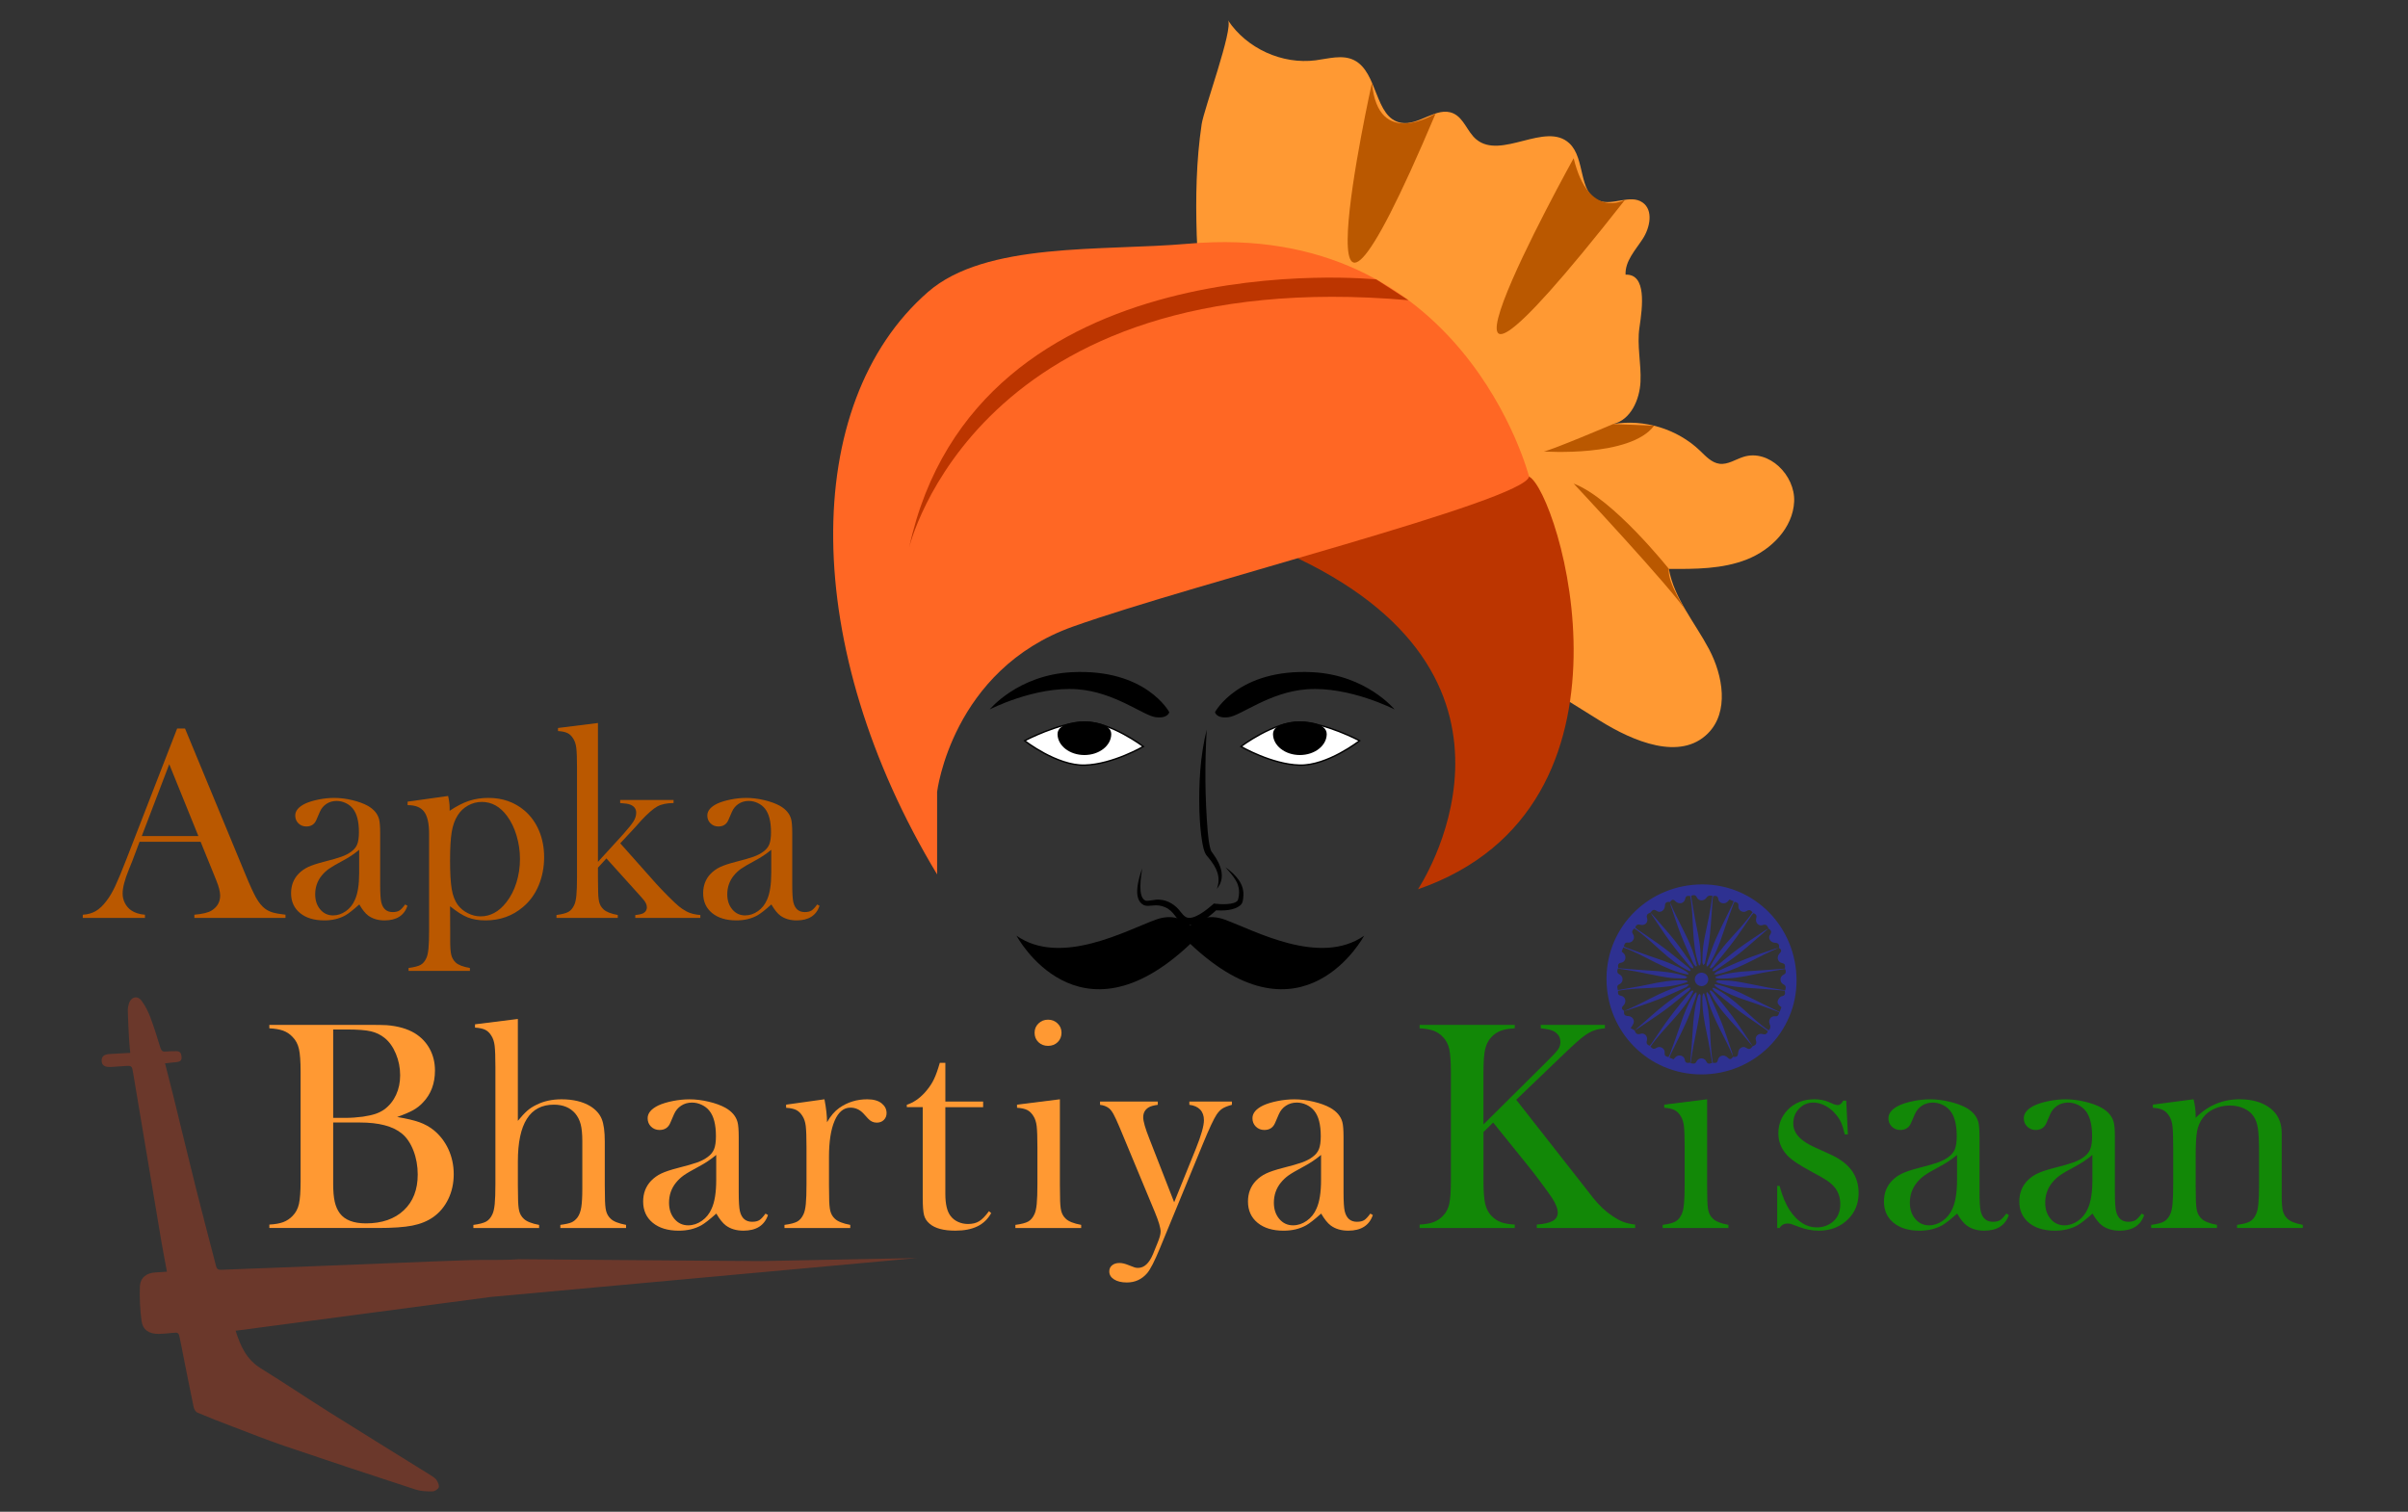 <?xml version="1.0" encoding="UTF-8"?><svg id="Layer_1" xmlns="http://www.w3.org/2000/svg" viewBox="0 0 1720 1080"><rect x="0" y="0" width="1720" height="1080" fill="#333333" stroke="none"/><defs><style>.cls-1{fill:#128807;}.cls-2{fill:#f93;}.cls-3{fill:#2e3191;}.cls-4{fill:#6b382b;}.cls-5{fill:#bc3500;}.cls-6{fill:#ff6724;}.cls-7{fill:#ba5800;}.cls-8{fill:#fff;stroke:#000;stroke-miterlimit:10;}</style></defs><g><path class="cls-2" d="M192.39,877.27v-2.45c4.11-.21,7.42-.8,9.94-1.75,2.51-.96,4.73-2.43,6.64-4.41,2.27-2.27,3.79-5.14,4.57-8.61,.78-3.47,1.17-8.86,1.17-16.16v-78.34c0-7.3-.39-12.69-1.17-16.16s-2.3-6.34-4.57-8.61c-1.91-2.06-4.15-3.54-6.7-4.47-2.55-.92-5.85-1.49-9.89-1.7v-2.45h69.84c7.09,0,11.73,.07,13.93,.21,8.08,.64,14.78,2.55,20.09,5.74,4.61,2.84,8.17,6.56,10.68,11.16,2.51,4.61,3.77,9.78,3.77,15.52,0,9.29-2.87,16.9-8.61,22.86-2.06,2.2-4.39,4.02-7.02,5.48-2.62,1.45-6.42,3.07-11.37,4.84,6.8,1.13,12.08,2.37,15.84,3.72s7.16,3.22,10.21,5.63c4.53,3.69,8.06,8.28,10.58,13.77,2.51,5.49,3.77,11.43,3.77,17.8s-1.29,12.35-3.88,17.7c-2.59,5.35-6.18,9.66-10.79,12.92-4.18,2.91-9.16,4.92-14.94,6.06-5.78,1.13-13.91,1.7-24.4,1.7h-77.69Zm45.6-141.81v63.14h8.61c4.04,0,8.22-.28,12.54-.85,3.76-.57,6.78-1.24,9.09-2.02,2.3-.78,4.41-1.84,6.33-3.19,3.61-2.69,6.39-6.15,8.34-10.36,1.95-4.22,2.92-8.88,2.92-13.98,0-5.38-1.01-10.5-3.03-15.36-2.02-4.85-4.7-8.63-8.03-11.32-2.91-2.34-6.22-3.93-9.94-4.78-3.72-.85-9.37-1.28-16.96-1.28h-9.87Zm0,66.44v43.8c0,5.32,.37,9.6,1.12,12.86,.74,3.26,1.97,6.03,3.67,8.29,3.61,4.75,9.81,7.12,18.6,7.12,11.41,0,20.43-3.12,27.05-9.35,6.63-6.23,9.94-14.74,9.94-25.51,0-6.17-1.03-11.89-3.08-17.17-2.06-5.28-4.82-9.34-8.29-12.17-6.38-5.24-16.37-7.87-29.98-7.87h-19.03Z"/><path class="cls-2" d="M369.9,727.92v72.8c2.48-3.04,4.68-5.41,6.59-7.11s4.21-3.19,6.91-4.46c5.17-2.55,11.06-3.82,17.65-3.82,8.36,0,15.27,1.66,20.73,4.99,3.9,2.48,6.57,5.5,8.03,9.08,1.45,3.58,2.18,8.94,2.18,16.09v31l.11,8.07c0,4.81,.28,8.34,.85,10.56,.57,2.23,1.66,4.09,3.3,5.57,1.98,1.91,5.63,3.36,10.95,4.35v2.23h-46.95v-2.23c3.75-.5,6.41-1.1,8.01-1.8,1.59-.71,3.02-1.91,4.3-3.61,1.27-1.77,2.16-4.18,2.65-7.22s.74-7.54,.74-13.48v-33.66c0-5.09-.39-9.13-1.17-12.1s-2.09-5.56-3.92-7.75c-3.61-4.18-8.7-6.26-15.27-6.26-17.11,0-25.67,13.52-25.67,40.56v16.99l.11,7.86c0,4.81,.28,8.34,.85,10.57s1.66,4.09,3.29,5.57c1.98,1.91,5.62,3.36,10.92,4.35v2.23h-46.95v-2.23c4.25-.56,7.3-1.36,9.14-2.39,1.84-1.03,3.33-2.78,4.46-5.25,.78-1.63,1.33-4.09,1.65-7.38s.48-8.05,.48-14.28v-83.32c0-7.22-.18-12.31-.53-15.29-.36-2.97-1.14-5.38-2.34-7.22-1.21-1.98-2.66-3.4-4.36-4.24s-4.15-1.38-7.34-1.59v-2.34l30.62-3.83h-.02Z"/><path class="cls-2" d="M546.76,866.96l1.81,1.06c-2.55,7.44-8.4,11.16-17.54,11.16-5.04,0-9.23-1.24-12.56-3.72-2.2-1.63-4.47-4.47-6.81-8.5-4.76,4.25-8.34,7.05-10.75,8.4-4.61,2.55-9.97,3.83-16.07,3.83-7.81,0-14-1.88-18.58-5.63-4.58-3.76-6.87-8.82-6.87-15.2,0-5.88,1.88-10.81,5.63-14.77,2.13-2.2,4.57-3.95,7.34-5.26,2.76-1.31,6.77-2.64,12.01-3.99,6.17-1.56,10.72-2.87,13.66-3.93s5.4-2.34,7.39-3.83c2.27-1.63,3.83-3.54,4.68-5.74s1.28-5.24,1.28-9.14c0-8.29-1.56-14.35-4.68-18.18-1.42-1.77-3.24-3.19-5.47-4.25s-4.55-1.6-6.96-1.6c-2.91,0-5.49,.74-7.76,2.23-2.27,1.49-3.97,3.54-5.1,6.17l-2.66,6.17c-1.42,3.33-3.97,5-7.65,5-2.41,0-4.43-.8-6.06-2.39s-2.44-3.6-2.44-6.01c0-3.61,2.56-6.66,7.67-9.14,2.77-1.28,6.19-2.32,10.27-3.14,4.08-.81,8.07-1.22,11.98-1.22,4.4,0,8.98,.57,13.74,1.7,4.76,1.13,8.73,2.59,11.93,4.36,4.61,2.62,7.49,6.02,8.62,10.2,.57,2.13,.85,5.7,.85,10.74v39.33c0,6.66,.28,11.2,.85,13.61,1.2,5.03,4.11,7.55,8.72,7.55,2.2,0,3.92-.39,5.16-1.17,1.24-.78,2.71-2.34,4.41-4.68l-.04-.02Zm-35.19-41.88c-3.82,3.19-8.02,5.99-12.61,8.4-5.16,2.76-8.73,4.85-10.7,6.27-1.98,1.42-3.78,3.12-5.4,5.1-3.32,4.11-4.98,8.89-4.98,14.35,0,4.68,1.29,8.54,3.87,11.59,2.58,3.05,5.85,4.57,9.8,4.57,3.46,0,6.73-1.08,9.8-3.24s5.39-5.05,6.94-8.66c2.19-4.75,3.29-11.62,3.29-20.62v-17.75h0Z"/><path class="cls-2" d="M590.75,801.68c2.55-4.46,5.42-7.82,8.61-10.09,5.88-4.18,12.58-6.27,20.09-6.27,4.61,0,8.11,1.03,10.52,3.08,2.2,1.84,3.3,4.1,3.3,6.8,0,1.98-.66,3.61-1.97,4.89s-2.99,1.91-5.05,1.91c-2.41,0-4.5-.99-6.27-2.97l-3.29-3.61c-2.62-2.76-5.71-4.14-9.25-4.14-4.82,0-8.58,3.11-11.27,9.34-2.69,6.23-4.04,14.9-4.04,26.01v19.86l.11,8.07c0,4.81,.28,8.33,.85,10.56,.57,2.23,1.66,4.09,3.29,5.57,1.98,1.91,5.63,3.36,10.95,4.35v2.23h-46.99v-2.23c4.25-.56,7.3-1.35,9.14-2.38,1.84-1.02,3.33-2.77,4.46-5.24,.78-1.62,1.33-4.07,1.65-7.35,.32-3.28,.48-8.02,.48-14.23v-26.12c0-7.26-.18-12.36-.53-15.28-.36-2.93-1.14-5.31-2.34-7.14-1.21-1.97-2.66-3.4-4.36-4.28s-4.15-1.43-7.34-1.64v-2.23l27.4-3.83c1.22,6.36,1.83,11.82,1.83,16.36h.02Z"/><path class="cls-2" d="M675.24,786.92h27v4.04h-27v61.87c0,7.44,1.27,12.76,3.82,15.94,1.34,1.77,3.11,3.15,5.3,4.15,2.19,.99,4.56,1.49,7.1,1.49,3.18,0,5.83-.65,7.95-1.97,2.12-1.31,4.45-3.7,6.99-7.18l1.59,1.38c-2.34,4.25-5.62,7.41-9.83,9.46-4.22,2.06-9.48,3.08-15.79,3.08-8.36,0-14.46-1.63-18.28-4.89-2.06-1.7-3.4-3.74-4.04-6.11-.64-2.37-.96-6.64-.96-12.81v-64.42h-11.37v-1.7c4.61-1.49,8.86-4.36,12.77-8.61,2.35-2.62,4.24-5.22,5.67-7.81s2.78-5.93,4.07-10.05l1.07-3.51h3.96v27.64h-.02Z"/><path class="cls-2" d="M726.45,789.15l30.62-3.83v61.23l.11,8.05c0,4.8,.28,8.32,.85,10.54,.57,2.22,1.66,4.08,3.29,5.56,1.98,1.91,5.63,3.35,10.95,4.34v2.23h-46.99v-2.23c4.25-.56,7.3-1.35,9.14-2.38,1.84-1.02,3.33-2.77,4.46-5.24,.78-1.62,1.33-4.07,1.65-7.35,.32-3.28,.48-8.02,.48-14.23v-26.12c0-7.26-.18-12.36-.53-15.28-.36-2.93-1.14-5.31-2.34-7.14-1.21-1.97-2.66-3.4-4.36-4.28s-4.15-1.43-7.34-1.64v-2.23h.01Zm22.16-41.99c-2.78,0-5.08-.89-6.89-2.66-1.82-1.77-2.73-4-2.73-6.7s.93-4.84,2.78-6.64c1.85-1.81,4.13-2.71,6.84-2.71s4.99,.9,6.84,2.71c1.85,1.81,2.78,4.02,2.78,6.64s-.91,4.92-2.73,6.7c-1.82,1.77-4.12,2.66-6.89,2.66h0Z"/><path class="cls-2" d="M785.76,786.92h41.24v2.34c-2.91,.42-5,.99-6.27,1.7-2.76,1.56-4.15,3.96-4.15,7.22,0,2.83,1.44,7.89,4.34,15.18l17.77,45.53,15.52-38.32c3.83-9.55,5.74-16.31,5.74-20.27,0-3.18-.89-5.71-2.66-7.59-1.77-1.88-4.36-3.03-7.76-3.45v-2.34h30.4v2.34c-3.05,.85-5.3,1.74-6.75,2.66s-2.85,2.37-4.2,4.36c-2.06,3.12-5.32,10.1-9.78,20.94l-30.83,74.84c-3.69,8.93-6.66,14.74-8.93,17.43-3.83,4.46-8.68,6.7-14.56,6.7-3.76,0-6.79-.73-9.09-2.18-2.3-1.45-3.45-3.35-3.45-5.69,0-1.84,.67-3.31,2.01-4.41s3.11-1.65,5.3-1.65c1.84,0,3.96,.5,6.36,1.49,2.33,.92,3.83,1.49,4.5,1.7s1.47,.32,2.39,.32c4.38,0,7.95-3.31,10.7-9.92l3.29-8.11c1.41-3.42,2.12-6.05,2.12-7.9,0-2.62-1.34-7.19-4.02-13.7l-22.03-52.98-3.18-7.64c-1.91-4.53-3.4-7.75-4.46-9.66s-2.13-3.29-3.19-4.14c-1.77-1.35-3.9-2.16-6.38-2.44v-2.36Z"/><path class="cls-2" d="M978.79,866.96l1.81,1.06c-2.55,7.44-8.4,11.16-17.54,11.16-5.04,0-9.23-1.24-12.56-3.72-2.2-1.63-4.47-4.47-6.81-8.5-4.76,4.25-8.34,7.05-10.75,8.4-4.62,2.55-9.97,3.83-16.08,3.83-7.81,0-14-1.88-18.58-5.63-4.58-3.76-6.87-8.82-6.87-15.2,0-5.88,1.88-10.81,5.63-14.77,2.13-2.2,4.57-3.95,7.34-5.26,2.76-1.31,6.77-2.64,12.01-3.99,6.17-1.56,10.72-2.87,13.66-3.93s5.4-2.34,7.39-3.83c2.27-1.63,3.83-3.54,4.68-5.74s1.28-5.24,1.28-9.14c0-8.29-1.56-14.35-4.68-18.18-1.42-1.77-3.24-3.19-5.48-4.25s-4.55-1.6-6.96-1.6c-2.91,0-5.49,.74-7.76,2.23s-3.97,3.54-5.1,6.17l-2.66,6.17c-1.42,3.33-3.97,5-7.65,5-2.41,0-4.43-.8-6.06-2.39s-2.44-3.6-2.44-6.01c0-3.61,2.55-6.66,7.67-9.14,2.77-1.28,6.19-2.32,10.27-3.14,4.08-.81,8.07-1.22,11.98-1.22,4.4,0,8.98,.57,13.74,1.7s8.73,2.59,11.93,4.36c4.61,2.62,7.49,6.02,8.62,10.2,.57,2.13,.85,5.7,.85,10.74v39.33c0,6.66,.28,11.2,.85,13.61,1.21,5.03,4.11,7.55,8.72,7.55,2.2,0,3.92-.39,5.16-1.17,1.24-.78,2.71-2.34,4.41-4.68l-.02-.02Zm-35.19-41.88c-3.81,3.19-8.02,5.99-12.61,8.4-5.16,2.76-8.72,4.85-10.7,6.27-1.98,1.42-3.78,3.12-5.4,5.1-3.32,4.11-4.98,8.89-4.98,14.35,0,4.68,1.29,8.54,3.87,11.59,2.58,3.05,5.85,4.57,9.8,4.57,3.46,0,6.73-1.08,9.8-3.24s5.39-5.05,6.94-8.66c2.19-4.75,3.29-11.62,3.29-20.62v-17.75h0Z"/></g><path class="cls-1" d="M1059.62,803.29l44.97-44.65c4.46-4.39,7.24-7.39,8.34-8.98,1.1-1.59,1.65-3.35,1.65-5.26,0-3.47-1.7-6.09-5.1-7.87-1.77-.85-4.75-1.49-8.93-1.91v-2.45h45.82v2.45c-3.12,.28-5.72,.8-7.81,1.54-2.09,.75-4.38,2-6.86,3.78-2.76,1.98-7.51,6.2-14.24,12.65l-34.44,33.06,49,62.51,6.06,7.76c4.47,5.53,9.11,9.85,13.93,12.97,2.91,1.91,5.46,3.28,7.65,4.09,2.2,.82,4.96,1.44,8.29,1.86v2.45h-70.26v-2.45c5.31-.42,9.14-1.31,11.48-2.66s3.51-3.33,3.51-5.95c0-2.83-1.45-6.45-4.36-10.84-1.42-2.13-4.07-5.81-7.97-11.05s-7.19-9.49-9.89-12.76l-23.92-29.66-6.91,6.8v35.18c0,7.23,.41,12.6,1.22,16.11,.81,3.51,2.32,6.4,4.52,8.66,1.91,1.99,4.13,3.46,6.64,4.41,2.51,.96,5.83,1.54,9.94,1.75v2.45h-67.93v-2.45c4.11-.21,7.42-.8,9.94-1.75,2.51-.96,4.73-2.43,6.64-4.41,2.27-2.27,3.79-5.14,4.57-8.61,.78-3.47,1.17-8.86,1.17-16.16v-78.34c0-7.3-.39-12.69-1.17-16.16s-2.3-6.34-4.57-8.61c-1.91-2.06-4.15-3.54-6.7-4.47-2.55-.92-5.85-1.49-9.89-1.7v-2.45h67.93v2.45c-4.04,.21-7.32,.78-9.83,1.7s-4.77,2.41-6.75,4.47c-2.2,2.27-3.7,5.16-4.52,8.66-.81,3.51-1.22,8.88-1.22,16.11v37.74h0Z"/><path class="cls-1" d="M1188.76,789.15l30.61-3.83v61.23l.11,8.05c0,4.8,.28,8.32,.85,10.54s1.66,4.08,3.3,5.56c1.98,1.91,5.63,3.35,10.95,4.34v2.23h-46.99v-2.23c4.25-.56,7.3-1.35,9.14-2.38s3.33-2.77,4.47-5.24c.78-1.62,1.33-4.07,1.65-7.35,.32-3.28,.48-8.02,.48-14.23v-26.12c0-7.26-.18-12.36-.53-15.28s-1.13-5.31-2.34-7.14c-1.21-1.97-2.66-3.4-4.36-4.28s-4.15-1.43-7.34-1.64v-2.23h0Z"/><path class="cls-1" d="M1269.42,877.27v-30.08h1.7c1.98,7.37,4.45,13.25,7.42,17.65,5.44,8.01,11.81,12.01,19.09,12.01,4.45,0,8.31-1.35,11.56-4.04,3.53-2.98,5.3-7.19,5.3-12.65,0-4.47-1.27-8.36-3.82-11.69-1.41-1.77-3.2-3.4-5.36-4.89s-5.78-3.58-10.87-6.27c-8.91-4.75-14.85-8.72-17.82-11.91-4.24-4.53-6.36-9.78-6.36-15.73,0-6.38,2.13-11.87,6.38-16.48,4.89-5.24,11.37-7.87,19.45-7.87,3.62,0,6.98,.64,10.1,1.92l3.62,1.59c1.13,.43,2.13,.64,2.98,.64,1.35,0,2.62-1.06,3.83-3.19h2.13l1.17,24.13h-2.23c-.78-3.4-1.61-6.13-2.49-8.19s-2.14-4.04-3.76-5.95c-2.19-2.69-4.73-4.8-7.63-6.33-2.9-1.52-5.76-2.29-8.59-2.29-3.96,0-7.33,1.44-10.12,4.31s-4.19,6.4-4.19,10.58c0,3.47,1.25,6.61,3.77,9.41,2.51,2.8,6.38,5.37,11.61,7.71l11.24,5.1c6.72,3.05,11.74,6.84,15.06,11.37,3.32,4.54,4.99,9.89,4.99,16.05,0,7.44-2.41,13.61-7.23,18.5-5.53,5.67-12.62,8.5-21.26,8.5-4.68,0-9.43-.92-14.24-2.76-3.12-1.21-5-1.9-5.63-2.07-.64-.18-1.45-.27-2.45-.27-2.48,0-4.36,1.06-5.63,3.19h-1.72Z"/><path class="cls-1" d="M1529.75,866.96l1.81,1.06c-2.55,7.44-8.4,11.16-17.54,11.16-5.04,0-9.23-1.24-12.56-3.72-2.2-1.63-4.47-4.47-6.81-8.5-4.76,4.25-8.34,7.05-10.75,8.4-4.62,2.55-9.97,3.83-16.08,3.83-7.81,0-14-1.88-18.58-5.63-4.58-3.76-6.87-8.82-6.87-15.2,0-5.88,1.88-10.81,5.63-14.77,2.13-2.2,4.57-3.95,7.34-5.26,2.76-1.31,6.77-2.64,12.01-3.99,6.17-1.56,10.72-2.87,13.66-3.93,2.94-1.06,5.4-2.34,7.39-3.83,2.27-1.63,3.83-3.54,4.68-5.74,.85-2.2,1.28-5.24,1.28-9.14,0-8.29-1.56-14.35-4.68-18.18-1.42-1.77-3.24-3.19-5.48-4.25s-4.55-1.6-6.96-1.6c-2.91,0-5.49,.74-7.76,2.23s-3.97,3.54-5.1,6.17l-2.66,6.17c-1.42,3.33-3.97,5-7.65,5-2.41,0-4.43-.8-6.06-2.39s-2.44-3.6-2.44-6.01c0-3.61,2.55-6.66,7.67-9.14,2.77-1.28,6.19-2.32,10.27-3.14,4.08-.81,8.07-1.22,11.98-1.22,4.4,0,8.98,.57,13.74,1.7s8.73,2.59,11.93,4.36c4.61,2.62,7.49,6.02,8.62,10.2,.57,2.13,.85,5.7,.85,10.74v39.33c0,6.66,.28,11.2,.85,13.61,1.21,5.03,4.11,7.55,8.72,7.55,2.2,0,3.92-.39,5.16-1.17,1.24-.78,2.71-2.34,4.41-4.68l-.02-.02Zm-35.19-41.88c-3.81,3.19-8.02,5.99-12.61,8.4-5.16,2.76-8.72,4.85-10.7,6.27-1.98,1.42-3.78,3.12-5.4,5.1-3.32,4.11-4.98,8.89-4.98,14.35,0,4.68,1.29,8.54,3.87,11.59,2.58,3.05,5.85,4.57,9.8,4.57,3.46,0,6.73-1.08,9.8-3.24s5.39-5.05,6.94-8.66c2.19-4.75,3.29-11.62,3.29-20.62v-17.75h-.01Z"/><path class="cls-1" d="M1433.06,866.96l1.81,1.06c-2.55,7.44-8.4,11.16-17.54,11.16-5.04,0-9.23-1.24-12.56-3.72-2.2-1.63-4.47-4.47-6.81-8.5-4.76,4.25-8.34,7.05-10.75,8.4-4.62,2.55-9.97,3.83-16.08,3.83-7.81,0-14-1.88-18.58-5.63-4.58-3.76-6.87-8.82-6.87-15.2,0-5.88,1.88-10.81,5.63-14.77,2.13-2.2,4.57-3.95,7.34-5.26,2.76-1.31,6.77-2.64,12.01-3.99,6.17-1.56,10.72-2.87,13.66-3.93,2.94-1.06,5.4-2.34,7.39-3.83,2.27-1.63,3.83-3.54,4.68-5.74,.85-2.2,1.28-5.24,1.28-9.14,0-8.29-1.56-14.35-4.68-18.18-1.42-1.77-3.24-3.19-5.48-4.25s-4.55-1.6-6.96-1.6c-2.91,0-5.49,.74-7.76,2.23s-3.97,3.54-5.1,6.17l-2.66,6.17c-1.42,3.33-3.97,5-7.65,5-2.41,0-4.43-.8-6.06-2.39s-2.44-3.6-2.44-6.01c0-3.61,2.55-6.66,7.67-9.14,2.77-1.28,6.19-2.32,10.27-3.14,4.08-.81,8.07-1.22,11.98-1.22,4.4,0,8.98,.57,13.74,1.7s8.73,2.59,11.93,4.36c4.61,2.62,7.49,6.02,8.62,10.2,.57,2.13,.85,5.7,.85,10.74v39.33c0,6.66,.28,11.2,.85,13.61,1.21,5.03,4.11,7.55,8.72,7.55,2.2,0,3.92-.39,5.16-1.17,1.24-.78,2.71-2.34,4.41-4.68l-.02-.02Zm-35.19-41.88c-3.81,3.19-8.02,5.99-12.61,8.4-5.16,2.76-8.72,4.85-10.7,6.27-1.98,1.42-3.78,3.12-5.4,5.1-3.32,4.11-4.98,8.89-4.98,14.35,0,4.68,1.29,8.54,3.87,11.59,2.58,3.05,5.85,4.57,9.8,4.57,3.46,0,6.73-1.08,9.8-3.24s5.39-5.05,6.94-8.66c2.19-4.75,3.29-11.62,3.29-20.62v-17.75h-.01Z"/><path class="cls-1" d="M1566.83,785.32c1,4.13,1.5,7.98,1.5,11.54v1.71c8.79-8.83,19.24-13.25,31.36-13.25,9.07,0,16.37,2.13,21.9,6.37,5.46,4.18,8.19,10.12,8.19,17.84v45.02c0,4.81,.28,8.34,.85,10.56,.57,2.23,1.66,4.09,3.29,5.57,1.98,1.91,5.63,3.36,10.95,4.35v2.23h-46.99v-2.23c4.25-.56,7.3-1.36,9.14-2.39s3.33-2.78,4.46-5.25c.78-1.63,1.33-4.09,1.65-7.38,.32-3.29,.48-8.02,.48-14.18v-22.51c0-7.71-.27-13.38-.79-16.99-.53-3.61-1.54-6.51-3.02-8.71-1.63-2.48-3.96-4.4-7-5.78s-6.4-2.07-10.07-2.07c-3.96,0-7.66,.78-11.08,2.34-3.43,1.56-6.13,3.68-8.11,6.37-2.12,2.83-3.52,6.03-4.19,9.61-.67,3.58-1.01,9.5-1.01,17.78v20.81l.11,7.86c0,4.81,.28,8.34,.85,10.57s1.66,4.09,3.3,5.57c1.98,1.91,5.63,3.36,10.95,4.35v2.23h-46.99v-2.23c4.25-.56,7.3-1.35,9.14-2.38,1.84-1.02,3.33-2.77,4.47-5.24,.78-1.62,1.33-4.07,1.65-7.35,.32-3.28,.48-8.02,.48-14.23v-26.12c0-7.26-.18-12.36-.53-15.28-.36-2.93-1.13-5.31-2.34-7.14-1.21-1.97-2.66-3.4-4.36-4.28s-4.15-1.43-7.34-1.64v-2.23l29.12-3.83h-.02Z"/><path class="cls-2" d="M877.16,14.53c13.38,20.12,38.64,31.64,62.6,28.55,9.2-1.19,19.04-4.24,27.36-.14,17.43,8.6,14.53,41.37,33.67,44.77,12.74,2.26,25.43-12,37.24-6.73,7.63,3.41,10.03,13.19,16.43,18.56,17.83,14.93,49.55-13.04,66.53,2.85,11.62,10.87,6.2,35.34,21.08,40.97,9.94,3.76,22.41-4.79,31.15,1.26,7.92,5.48,5.41,17.97,.15,26.04-5.26,8.07-12.7,15.94-12.25,25.56,15.13-.63,12.15,22.81,9.92,37.79-1.9,12.77,1.35,25.76,.75,38.66s-6.99,27.32-19.56,30.26c22.08-3.75,45.75,3.48,61.95,18.94,4.16,3.97,8.36,8.72,14.07,9.44,6.01,.76,11.47-3.21,17.26-4.99,17.99-5.55,36.89,13.22,36.03,32.02s-16.29,34.42-33.8,41.33c-17.51,6.91-36.88,6.87-55.7,6.74,3.79,21.16,18.63,38.34,28.7,57.33,10.06,18.99,14.42,44.89-.74,60.13-19.8,19.91-53.3,5.88-77.14-8.97-34.24-21.32-68.47-42.64-102.71-63.96-32.88-20.48-66.68-41.81-88.84-73.58-21.1-30.26-30.07-67.9-52.51-97.18-30.69-40.04-42.46-61.37-44-112.48-.8-26.53-.37-52.66,3.53-78.98,1.55-10.48,22.78-68.25,18.82-74.21v.02Z"/><path class="cls-5" d="M1012.82,635.3s99.48-147.95-85.93-236.49c0,0,144.51-68.74,165.3-58.34,20.8,10.4,90.45,235.91-79.38,294.83h0Z"/><path class="cls-7" d="M979.99,59.06s-60.96,274.09,45.48,21.98c0,0-41.34,26.25-45.48-21.98Z"/><path class="cls-7" d="M1124.04,113.03s-145.4,261.73,36.69,29.71c0,0-25.95,14.77-36.69-29.71Z"/><path class="cls-7" d="M1152.23,302.94s-43.76,18.62-49.5,19.58c0,0,61.86,4.35,78.76-18.39l-29.26-1.19Z"/><path class="cls-7" d="M1192.05,406.42s-40.01-50.43-68.01-60.95c0,0,71.01,75.87,80.81,91.79,0,0-14.36-21.54-12.8-30.84Z"/><path class="cls-6" d="M669.36,565.76s10.4-87.23,97.04-118.13c86.65-30.9,322.32-89.82,325.79-107.15,0,0-46.99-183.69-243.58-166.36-61.35,5.41-144.46-1.63-185.89,34.57-91.32,79.79-91.11,253.87,6.64,415.99v-58.92h0Z"/><path d="M874.89,656.99c-11.61-4.22-19.71-.29-24.66,4.09-4.94-4.37-13.04-8.31-24.66-4.09-21.04,7.65-67.85,33.59-99.48,11.48,0,0,43.76,82,124.14,5.84,80.38,76.16,124.14-5.84,124.14-5.84-31.63,22.11-78.44-3.83-99.48-11.48h0Z"/><path class="cls-5" d="M983.01,199.61s-285.85-29.23-333.67,191.75c0,0,47.83-203.7,356.69-176.89l-23.02-14.86h0Z"/><g><g><path d="M835.2,508.76s-16.62-31.31-69.82-28.54c-38.33,2-58.46,26.6-58.46,26.6,0,0,32.14-16.62,62.61-14.41,26.7,1.94,47.1,18.84,55.96,19.95,8.87,1.11,9.7-3.6,9.7-3.6Z"/><g><path class="cls-8" d="M816.68,533.3s-23.55-17.73-41.83-17.45c-18.29,.28-42.94,13.3-42.94,13.3,0,0,23,18.01,42.94,17.45s41.83-13.3,41.83-13.3Z"/><path d="M755.38,524.35c0,8.31,8.59,15.04,19.19,15.04,10.6,0,19.19-6.73,19.19-15.04,0-8.31-16.72-8.99-19.19-9.03-3.08-.05-19.18,.72-19.18,9.03Z"/></g></g><g><path d="M867.85,508.76s16.62-31.31,69.82-28.54c38.33,2,58.46,26.6,58.46,26.6,0,0-32.14-16.62-62.61-14.41-26.7,1.94-47.1,18.84-55.96,19.95-8.87,1.11-9.7-3.6-9.7-3.6Z"/><g><path class="cls-8" d="M886.38,533.3s23.55-17.73,41.83-17.45,42.94,13.3,42.94,13.3c0,0-23,18.01-42.94,17.45-19.95-.55-41.83-13.3-41.83-13.3Z"/><path d="M947.67,524.35c0,8.31-8.59,15.04-19.19,15.04-10.6,0-19.19-6.73-19.19-15.04,0-8.31,16.72-8.99,19.19-9.03,3.08-.05,19.18,.72,19.18,9.03Z"/></g></g></g><g><path d="M869.17,635.04c3.25-8.78-.35-15.49-5.92-22.25l-1.14-1.36c-.23-.26-.52-.61-.72-.92-1.59-2.76-2.03-5.73-2.63-8.71-1.25-7.33-1.76-14.74-2.04-22.14-.53-19.59,.48-39.43,5.23-58.49-1.43,24.26-1.29,48.55,.7,72.74,.57,4.72,.78,9.83,2.55,14.21,.25,.39,1.21,1.66,1.49,2.06,5.31,7.53,9.17,16.84,2.48,24.86h0Z"/><path d="M815.84,620.29c-.68,5.3-3.55,20.64,2.4,23.12,2.66,.54,6.86-1.13,10.1-.68,5.93,.32,11.42,3.89,14.84,8.54,1.28,1.59,2.26,2.8,3.57,3.67,5.17,3.39,15.48-5.25,19.44-8.68l.87-.8,1.06,.14c3.89,.51,13.81,.95,16.02-2.42,1.58-4.82,1.2-10.12-1.58-14.47-1.97-3.31-4.67-6.28-7.33-9.23,7.15,5.15,14.06,12,12.82,21.61-.16,1.81-.35,3.85-1.67,5.21-4.54,4.39-12.9,4.37-18.81,3.95l1.93-.67c-5.75,5.36-16.44,14.37-24.66,9.96-2.29-1.16-4.16-3.59-5.43-5.26-2.08-2.76-4.14-4.87-7.03-6.1-2.95-1.38-5.95-1.66-9.25-1.28-1.97,.16-4,.54-6.07-.28-8.5-4.18-3.55-19.48-1.21-26.32h0Z"/></g><path class="cls-4" d="M654.87,898.75l-110.86,2.15-14.49-.11v.04l-159.04-1.24c-1.79,.13-3.58,.23-5.37,.3-9.79,.37-19.61,.03-29.4,.33-16.59,.49-33.16,1.24-49.74,1.89-30.44,1.2-60.88,2.42-91.32,3.61-12.17,.48-24.36,.87-36.52,1.41-2.18,.09-3.27-.51-3.84-2.73-.55-2.17-1.11-4.35-1.67-6.52-4.13-16.04-8.39-32.05-12.42-48.11-5.68-22.64-11.1-45.34-16.68-68.01-1.79-7.27-3.7-14.51-5.65-22.13,3.09-.34,5.76-.65,8.43-.91,2.27-.21,3.62-1.1,3.39-3.69-.21-2.35-.92-4.1-3.63-4.09-2.59,.02-5.19,.02-7.76,.26-2.24,.21-3.12-.68-3.77-2.8-2.23-7.31-4.49-14.64-7.19-21.78-1.54-4.08-3.59-8.09-6.14-11.61-2.94-4.06-7.59-2.96-9.1,1.86-.53,1.71-.85,3.58-.8,5.35,.19,6.73,.53,13.45,.9,20.17,.17,3.16,.53,6.32,.84,9.78-5.04,.28-9.55,.56-14.07,.76-4.59,.2-6.49,1.65-6.36,4.98,.13,3.23,2.17,4.55,6.82,4.3,2.98-.15,5.96-.37,8.93-.59,6.04-.46,5.86-.44,6.84,5.5,6.62,39.78,13.29,79.56,20,119.33,1.22,7.23,2.64,14.43,4.04,22.02-2.98,.2-5.41,.43-7.85,.51-6.64,.24-11.26,3.71-11.48,10.26-.26,8.11,.09,16.33,1.19,24.36,.89,6.54,5.43,9.41,12.35,9.33,2.98-.03,5.95-.37,8.91-.66,5.33-.52,5.25-.54,6.28,4.68,3.16,16.03,6.32,32.06,9.64,48.07,.31,1.52,1.39,3.56,2.66,4.1,8.23,3.51,16.59,6.73,24.95,9.91,12.49,4.76,24.92,9.74,37.57,14.04,31.09,10.57,62.25,20.87,93.46,31.06,3.73,1.22,7.93,1.33,11.92,1.31,1.57,0,3.92-1.43,4.5-2.82,.55-1.3-.45-3.58-1.36-5.06-.83-1.36-2.35-2.42-3.76-3.3-24.07-14.99-48.23-29.83-72.23-44.92-16.67-10.48-33.01-21.49-49.76-31.85-10.22-6.32-14.54-16.04-17.93-26.83l35.13-4.65,145.94-19.33,1.15-.16,304.35-27.77Z"/><path class="cls-3" d="M1251.8,747.45c-3.58-4.25-7.07-8.59-10.77-12.75-6.82-7.65-13.91-15.08-18.76-24.25-.42-.8-.75-1.66-1.12-2.49l.59-.49c.65,.46,1.44,.79,1.93,1.39,4.56,5.57,9.27,11.04,13.53,16.83,4.75,6.47,9.08,13.25,13.58,19.9,.4,.59,.66,1.27,.98,1.9l.05-.05h-.01Zm-13.92,7.51c-.19-.94-.29-1.91-.6-2.8-2.44-7.11-4.71-14.29-7.45-21.28-2.64-6.76-5.75-13.33-8.72-19.96-.34-.76-1.09-1.33-1.99-2.38-.16,.99-.31,1.32-.24,1.6,.39,1.67,.77,3.34,1.25,4.99,4.13,14.07,12.35,26.3,17.8,39.78l-.05,.05h0Zm45.37-54.44c.02-38.15-29.86-68.7-67.22-68.71-38.07-.01-68.52,29.94-68.53,67.4,0,38.08,30.03,68.34,67.83,68.34s67.89-30.15,67.91-67.03h.01Zm-18.97-32.79c-1.73,2.52,.39,5.67,3.58,5.8,2.4,.09,3.2,1.13,2.81,3.65l-.05-.05c1.96,1.26,2.15,2.37,.68,3.81-2.56,2.5-1.78,6.36,1.66,7.08,2.47,.51,2.11,1.91,2,3.97-8.37,.6-16.67,1.34-24.99,1.73-8.35,.39-16.54,1.47-24.48,4.06l-.06,.78c.73,.18,1.46,.49,2.2,.51,8.83,.29,17.43-1.22,26.03-3.06,6.88-1.47,13.85-2.48,20.79-3.67,.22-.04,.47,.07,.8,.13,.39,1.61,.82,2.88-1.37,3.9-2.8,1.3-2.83,5.43-.07,6.79,2.05,1.02,1.92,2.25,1.36,4.31-4.19-.67-8.36-1.26-12.5-2.03-7.56-1.41-15.07-3.12-22.66-4.34-4.1-.66-8.32-.61-12.49-.77-.65-.03-1.33,.52-2,.8,.55,.37,1.06,.9,1.67,1.08,8.28,2.53,16.81,3.36,25.43,3.81,7.42,.39,14.83,1.13,22.23,1.71,.42,2.33,.22,3.55-2.22,4-1.09,.2-2.32,1.8-2.74,3.02-.71,2.06,.72,3.53,2.56,4.77l-1.3,3.44c-7.74-3.77-15.33-7.34-22.8-11.17-7.44-3.81-15.05-7-23.23-8.69l-.48,.69c.61,.55,1.15,1.22,1.84,1.64,6.76,4.1,14.02,7.02,21.52,9.47,7.08,2.31,14.04,4.97,21.04,7.49,.6,.21,1.15,.56,1.85,.91-.54,1.65-.7,2.99-3.18,2.72-3.03-.33-4.93,3.15-3.55,5.91,.73,1.48,.46,2.87-.83,4.18-13.8-9.36-24.07-23.4-39.53-30.56l-.65,.69c.51,.66,.92,1.44,1.55,1.95,5.91,4.79,11.73,9.7,17.82,14.24,6.11,4.55,12.5,8.72,18.76,13.06,.53,.37,.98,.83,1.52,1.29-.78,1.73-1.61,2.53-3.74,1.94-3.06-.84-5.77,1.71-4.82,4.55,.91,2.74-.59,3.46-2.48,4.25l.05-.05c-1.17,1.65-2.2,2.67-4.48,1.12-2.53-1.73-5.67,.4-5.79,3.58-.09,2.4-1.14,3.2-3.65,2.8l.05-.05c-1.26,1.96-2.37,2.16-3.81,.68-2.5-2.56-6.38-1.77-7.08,1.66-.5,2.48-1.91,2.11-3.55,2.03-3.08-16.44-.56-33.51-6.25-49.49l-.74-.08c-.18,.74-.49,1.48-.51,2.22-.28,8.83,1.22,17.44,3.08,26.04,1.52,7.02,2.62,14.14,3.92,21.3-1.98,.77-3.23,1.1-4.31-1.15-1.31-2.74-5.5-2.72-6.81,.05-1.03,2.18-2.33,1.72-4.3,1.34,.7-4.29,1.31-8.47,2.08-12.63,1.42-7.56,3.13-15.07,4.33-22.66,.67-4.18,.58-8.49,.76-12.75,.02-.53-.43-1.07-.67-1.61-.4,.51-1,.95-1.18,1.53-2.57,8.28-3.39,16.81-3.85,25.43-.4,7.43-1.12,14.85-1.71,22.33-2.18,.33-3.52,.4-3.92-2.15-.45-2.89-4.16-3.92-6.43-1.99-.55,.47-.97,1.08-1.54,1.73l-3-1.16c.38-.99,.67-1.89,1.07-2.73,3.81-7.89,7.87-15.67,11.41-23.68,2.57-5.82,4.49-11.92,6.67-17.91,.23-.62,.17-1.35,.25-2.02l-.65-.32c-.56,.67-1.21,1.29-1.65,2.03-4.05,6.69-6.93,13.89-9.36,21.31-2.32,7.08-4.97,14.04-7.49,21.05-.22,.6-.55,1.16-.91,1.88-1.61-.53-3-.64-2.73-3.12,.33-3.04-3.29-5.23-5.83-3.53-2.05,1.37-3.07,.53-4.3-.88,9.41-13.78,23.37-24.13,30.63-39.54l-.71-.67c-.66,.5-1.45,.9-1.96,1.53-4.75,5.84-9.62,11.59-14.11,17.62-4.6,6.18-8.81,12.64-13.2,18.97-.37,.53-.83,.98-1.29,1.52-1.73-.77-2.54-1.59-1.94-3.74,.85-3.06-1.71-5.77-4.55-4.82-2.75,.92-3.47-.58-4.25-2.48l.05,.05-2.96-1.77,.82-.81c.51-1,1.22-1.94,1.48-3,.57-2.39-1.42-4.59-4.05-4.69-2.38-.09-3.2-1.16-2.79-3.65l.05,.05c-1.96-1.26-2.15-2.37-.68-3.81,2.56-2.5,1.78-6.36-1.67-7.08-2.47-.52-2.11-1.91-2.02-3.55,16.44-3.08,33.5-.57,49.48-6.25l.08-.74c-.73-.18-1.46-.49-2.2-.51-8.83-.3-17.43,1.21-26.02,3.06-7.09,1.53-14.27,2.64-21.49,3.95-.51-2.01-.93-3.29,1.25-4.3,2.76-1.29,2.8-5.46,.07-6.8-2.06-1.01-1.9-2.26-1.38-4.31,4.19,.67,8.37,1.26,12.51,2.03,7.56,1.41,15.06,3.12,22.65,4.34,4.1,.66,8.32,.61,12.49,.77,.65,.03,1.32-.51,1.99-.79-.55-.37-1.05-.91-1.66-1.1-8.28-2.53-16.81-3.35-25.43-3.8-7.42-.39-14.83-1.13-22.22-1.71-.4-2.34-.19-3.55,2.26-3.94,2.75-.44,3.76-4.07,1.98-6.29-.45-.56-1.07-.99-1.79-1.65l1.11-2.92c15.91,5.56,29.47,16.35,46.21,19.38l.47-.65c-.62-.55-1.17-1.22-1.86-1.64-6.76-4.09-14.02-7.01-21.52-9.46-7.07-2.31-14.03-4.97-21.04-7.49-.6-.21-1.14-.56-1.82-.9,.5-1.7,.72-2.98,3.17-2.72,3.03,.32,5.17-3.33,3.46-5.87-1.39-2.06-.42-3.04,.86-4.26,13.85,9.42,24.13,23.44,39.58,30.6l.65-.7c-.51-.66-.92-1.44-1.55-1.95-5.91-4.79-11.73-9.7-17.82-14.24-6.11-4.55-12.5-8.71-18.76-13.06-.53-.37-.98-.83-1.52-1.29,.78-1.73,1.6-2.53,3.74-1.94,3.06,.85,5.77-1.71,4.82-4.55-.91-2.74,.59-3.46,2.48-4.25l-.05,.05c1.17-1.65,2.19-2.68,4.47-1.12,2.52,1.73,5.67-.39,5.8-3.58,.09-2.4,1.13-3.2,3.65-2.81l-.05,.05c1.26-1.96,2.37-2.15,3.81-.68,2.5,2.56,6.36,1.78,7.08-1.67,.52-2.48,1.91-2.1,3.55-2.01,3.06,16.44,.56,33.51,6.25,49.48l.76,.07c.17-.74,.47-1.48,.5-2.23,.3-8.83-1.23-17.44-3.07-26.04-1.46-6.8-2.46-13.69-3.65-20.55-.05-.3,.04-.62,.08-.99,1.72-.51,2.95-.71,3.95,1.39,1.31,2.74,5.23,2.61,6.89,.01,.84-1.31,2.25-1.73,4.22-1.24-.84,5.01-1.58,10.09-2.56,15.11-1.83,9.31-4.4,18.5-4.58,28.08-.03,1.48-.11,2.96-.03,4.43,.03,.64,.43,1.25,.65,1.88,.41-.5,1.07-.95,1.18-1.51,1.18-6.1,2.61-12.17,3.3-18.32,1-8.87,1.43-17.8,2.12-26.7,.07-.89,.29-1.78,.46-2.78,1.86-.31,3.21-.39,3.61,2.17,.46,2.9,4.13,3.93,6.42,2.01,.55-.46,.98-1.08,1.55-1.72l3,1.16c-.38,.99-.66,1.89-1.07,2.74-3.81,7.89-7.87,15.67-11.41,23.68-2.57,5.82-4.49,11.92-6.67,17.91-.23,.62-.17,1.35-.25,2.02l.65,.32c.56-.67,1.21-1.29,1.65-2.03,4.05-6.69,6.92-13.89,9.36-21.31,2.35-7.15,5.03-14.19,7.59-21.27,.19-.52,.49-1,.82-1.65,1.6,.52,2.99,.63,2.72,3.11-.33,3.04,3.28,5.23,5.82,3.54,2.05-1.37,3.07-.53,4.3,.87-9.37,13.81-23.42,24.1-30.59,39.57l.68,.64c.66-.5,1.45-.9,1.96-1.53,4.79-5.91,9.7-11.73,14.25-17.82,4.55-6.11,8.72-12.5,13.07-18.76,.37-.53,.83-.99,1.29-1.52,1.74,.77,2.54,1.58,1.95,3.73-.85,3.06,1.7,5.77,4.55,4.83,2.74-.91,3.46,.59,4.25,2.48l-.05-.05c1.65,1.17,2.68,2.19,1.12,4.47l-.03-.03Zm-85.32-15.83c.82,.9,1.65,1.79,2.45,2.71,5.13,5.96,10.45,11.79,15.33,17.95,4.26,5.38,8.05,11.14,12,16.76,.42,.6,.59,1.37,.87,2.07l-.58,.48c-.65-.46-1.44-.79-1.93-1.39-4.6-5.64-9.35-11.18-13.66-17.04-4.71-6.4-8.99-13.11-13.45-19.69-.4-.59-.66-1.27-.98-1.9l-.05,.05h0Zm84.2,11.36c-.9,.82-1.79,1.65-2.71,2.45-5.96,5.13-11.79,10.45-17.95,15.33-5.38,4.26-11.14,8.05-16.76,12-.6,.42-1.37,.59-2.07,.87l-.48-.58c.46-.65,.8-1.44,1.39-1.93,5.64-4.6,11.18-9.35,17.04-13.66,6.33-4.66,12.97-8.9,19.49-13.31,.66-.44,1.4-.75,2.11-1.12l-.05-.05h-.01Zm-95.56,72.84c1.61-1.38,3.22-2.76,4.82-4.15,5.39-4.67,10.62-9.54,16.22-13.96,5.26-4.15,10.89-7.83,16.39-11.68,.6-.42,1.38-.59,2.07-.87l.48,.59c-.46,.65-.8,1.44-1.39,1.93-5.64,4.6-11.18,9.35-17.04,13.66-6.4,4.71-13.11,8.99-19.69,13.45-.59,.4-1.27,.66-1.9,.98l.05,.05h0Zm25.23-91.65c5.44,13.48,13.68,25.72,17.8,39.79,.56,1.91,.97,3.86,1.45,5.8l-.78,.4c-.56-.66-1.32-1.23-1.66-1.99-3-6.7-6.14-13.35-8.81-20.19-2.71-6.92-4.94-14.02-7.35-21.05-.31-.9-.41-1.86-.6-2.8l-.05,.05h0Zm77.79,32.67c-13.48,5.44-25.72,13.67-39.78,17.8-1.64,.48-3.32,.86-4.99,1.25-.28,.07-.61-.08-1.6-.24,1.05-.9,1.62-1.65,2.38-1.99,6.7-3,13.35-6.14,20.19-8.81,6.92-2.71,14.02-4.94,21.05-7.35,.9-.31,1.86-.41,2.8-.6l-.05-.05h0Zm-110.46,45.1c13.48-5.44,25.71-13.67,39.78-17.8,1.64-.48,3.32-.86,4.99-1.25,.28-.07,.61,.08,1.6,.24-1.05,.9-1.62,1.65-2.38,1.99-6.63,2.97-13.2,6.08-19.96,8.72-7,2.73-14.17,5.01-21.28,7.45-.9,.31-1.86,.41-2.8,.6l.05,.05h0Zm50.42-22.38c.1,2.55,2.25,4.63,4.8,4.64,2.65,0,4.85-2.21,4.82-4.86-.03-2.65-2.28-4.83-4.92-4.76-2.65,.07-4.8,2.35-4.7,4.99h0Z"/><g><path class="cls-7" d="M203.93,655.75h-65.11v-2.28c5.88-.53,9.98-1.52,12.29-2.97,4.1-2.58,6.14-6.14,6.14-10.7,0-2.71-.92-6.34-2.77-10.9l-1.68-4.16-9.51-23.39h-43.61l-5.15,13.68-2.48,6.14c-2.97,7.27-4.46,12.98-4.46,17.14,0,2.45,.54,4.73,1.63,6.84,1.09,2.12,2.56,3.83,4.41,5.15,2.58,1.78,5.88,2.84,9.91,3.17v2.28H59.13v-2.28c3.5-.2,6.57-1.06,9.22-2.58,2.64-1.52,5.22-3.97,7.73-7.33,2.11-2.71,4.18-6.2,6.19-10.46s4.67-10.66,7.98-19.18l36.27-93.46h5.65l43.11,104.16c3.24,7.86,5.81,13.48,7.73,16.85s4,5.91,6.24,7.63c1.59,1.19,3.4,2.1,5.45,2.72,2.05,.63,5.12,1.17,9.22,1.63v2.3Zm-62.23-58.47l-20.81-51.34-19.62,51.34h40.43Z"/><path class="cls-7" d="M289.36,646.13l1.69,.99c-2.38,6.94-7.83,10.41-16.35,10.41-4.7,0-8.6-1.16-11.71-3.47-2.05-1.52-4.17-4.16-6.35-7.93-4.43,3.97-7.78,6.58-10.02,7.83-4.3,2.38-9.3,3.57-14.99,3.57-7.28,0-13.05-1.75-17.32-5.25s-6.4-8.23-6.4-14.17c0-5.48,1.75-10.08,5.25-13.78,1.98-2.05,4.26-3.68,6.84-4.91,2.58-1.22,6.31-2.46,11.2-3.72,5.75-1.45,9.99-2.68,12.74-3.67,2.74-.99,5.04-2.18,6.89-3.57,2.11-1.52,3.57-3.3,4.36-5.35s1.19-4.89,1.19-8.52c0-7.73-1.45-13.38-4.36-16.95-1.32-1.65-3.02-2.97-5.1-3.96s-4.25-1.49-6.49-1.49c-2.71,0-5.12,.69-7.23,2.08-2.12,1.39-3.7,3.31-4.76,5.75l-2.48,5.75c-1.32,3.11-3.7,4.66-7.14,4.66-2.25,0-4.13-.74-5.65-2.23-1.52-1.49-2.28-3.35-2.28-5.6,0-3.37,2.38-6.21,7.15-8.52,2.58-1.19,5.77-2.16,9.58-2.92,3.8-.76,7.53-1.14,11.17-1.14,4.1,0,8.37,.53,12.81,1.59,4.43,1.06,8.14,2.41,11.12,4.06,4.3,2.45,6.98,5.62,8.04,9.51,.53,1.98,.79,5.32,.79,10.01v36.67c0,6.21,.26,10.44,.79,12.68,1.12,4.69,3.83,7.04,8.13,7.04,2.05,0,3.65-.36,4.81-1.09,1.16-.73,2.53-2.18,4.11-4.36h-.03Zm-32.8-39.05c-3.56,2.97-7.48,5.58-11.76,7.83-4.81,2.58-8.13,4.53-9.98,5.85-1.84,1.32-3.52,2.91-5.04,4.76-3.1,3.83-4.64,8.29-4.64,13.38,0,4.36,1.2,7.96,3.6,10.8,2.4,2.84,5.45,4.26,9.14,4.26,3.23,0,6.27-1.01,9.14-3.02s5.02-4.71,6.47-8.08c2.04-4.43,3.06-10.84,3.06-19.23v-16.55h0Z"/><path class="cls-7" d="M321.47,647.42l.1,18.19v6.82c0,4.48,.26,7.76,.79,9.84,.53,2.07,1.55,3.84,3.07,5.29,1.85,1.78,5.25,3.1,10.21,3.96v2.08h-43.8v-2.08c3.96-.53,6.8-1.26,8.52-2.18s3.1-2.54,4.16-4.85c.73-1.52,1.24-3.83,1.54-6.93,.3-3.1,.45-7.53,.45-13.27v-68.42c0-7.46-1.17-12.78-3.52-15.94-2.35-3.17-6.29-4.75-11.84-4.75v-2.48l28.94-4.06c.73,3.17,1.09,6.08,1.09,8.72v1.88c4.88-3.3,9.47-5.66,13.76-7.09,4.29-1.42,8.94-2.13,13.95-2.13,10.03,0,18.6,3.01,25.73,9.02,4.49,3.83,7.95,8.62,10.39,14.37s3.66,12.09,3.66,19.03-1.3,13.91-3.91,20.12c-2.61,6.21-6.32,11.33-11.13,15.36-7.52,6.41-16.46,9.61-26.82,9.61-4.95,0-9.22-.73-12.82-2.18s-7.77-4.1-12.52-7.93h0Zm0-32.9c0,9.12,.39,15.99,1.18,20.61,.79,4.62,2.2,8.36,4.24,11.2,1.84,2.51,4.26,4.53,7.26,6.04,2.99,1.52,6.04,2.28,9.13,2.28,6.97,0,13.06-3.3,18.26-9.91,3.16-3.96,5.59-8.65,7.3-14.07s2.57-11.06,2.57-16.95-.81-11.25-2.42-16.7c-1.61-5.45-3.87-10.12-6.76-14.02-4.94-6.74-10.96-10.11-18.06-10.11-3.49,0-6.78,.86-9.87,2.58-3.09,1.72-5.56,4.06-7.4,7.04-2.04,3.17-3.45,7.12-4.24,11.84-.79,4.73-1.18,11.45-1.18,20.17h-.01Z"/><path class="cls-7" d="M427.11,615.71l18.01-19.72c3.69-4.16,6.17-7.25,7.42-9.27,1.25-2.01,1.88-4.05,1.88-6.09,0-2.8-1.46-4.76-4.38-5.86-1.26-.52-3.62-.88-7.07-1.07v-2.18h38.15v2.18c-4.81,0-8.7,.82-11.67,2.46s-6.85,5.05-11.66,10.22l-3.96,4.46-10.79,11.6,25.54,28.74c2.11,2.31,3.5,3.8,4.16,4.46l4.45,4.56c3.56,3.54,6.14,5.97,7.72,7.28,1.58,1.31,3.46,2.56,5.64,3.74,2.51,1.31,5.74,2.13,9.7,2.46v2.08h-46.48v-2.08c2.8-.26,4.77-.72,5.9-1.38,1.59-.98,2.38-2.36,2.38-4.13,0-1.9-.96-3.9-2.87-5.99l-2.08-2.38-23.95-26.56-6.04,6.62v7.22l.1,7.51c0,4.48,.26,7.76,.79,9.84s1.55,3.81,3.07,5.19c1.85,1.78,5.25,3.13,10.21,4.05v2.08h-43.8v-2.08c3.96-.53,6.8-1.27,8.52-2.23,1.72-.96,3.1-2.59,4.16-4.9,.73-1.52,1.24-3.81,1.54-6.88s.45-7.5,.45-13.31v-77.68c0-6.73-.17-11.48-.5-14.25s-1.06-5.01-2.18-6.73c-1.12-1.85-2.48-3.17-4.06-3.96-1.59-.79-3.87-1.29-6.84-1.49v-2.18l28.54-3.57v99.22Z"/><path class="cls-7" d="M583.7,646.13l1.69,.99c-2.38,6.94-7.83,10.41-16.35,10.41-4.7,0-8.6-1.16-11.71-3.47-2.05-1.52-4.17-4.16-6.35-7.93-4.43,3.97-7.78,6.58-10.02,7.83-4.3,2.38-9.3,3.57-14.99,3.57-7.28,0-13.05-1.75-17.32-5.25-4.27-3.5-6.4-8.23-6.4-14.17,0-5.48,1.75-10.08,5.25-13.78,1.98-2.05,4.26-3.68,6.84-4.91,2.58-1.22,6.31-2.46,11.2-3.72,5.75-1.45,9.99-2.68,12.74-3.67s5.04-2.18,6.89-3.57c2.11-1.52,3.57-3.3,4.36-5.35s1.19-4.89,1.19-8.52c0-7.73-1.45-13.38-4.36-16.95-1.32-1.65-3.02-2.97-5.1-3.96s-4.25-1.49-6.49-1.49c-2.71,0-5.12,.69-7.23,2.08-2.12,1.39-3.7,3.31-4.76,5.75l-2.48,5.75c-1.32,3.11-3.7,4.66-7.14,4.66-2.25,0-4.13-.74-5.65-2.23s-2.28-3.35-2.28-5.6c0-3.37,2.38-6.21,7.15-8.52,2.58-1.19,5.77-2.16,9.58-2.92,3.8-.76,7.53-1.14,11.17-1.14,4.1,0,8.37,.53,12.81,1.59,4.43,1.06,8.14,2.41,11.12,4.06,4.3,2.45,6.98,5.62,8.04,9.51,.53,1.98,.79,5.32,.79,10.01v36.67c0,6.21,.26,10.44,.79,12.68,1.12,4.69,3.83,7.04,8.13,7.04,2.05,0,3.65-.36,4.81-1.09,1.16-.73,2.53-2.18,4.11-4.36h-.03Zm-32.8-39.05c-3.56,2.97-7.48,5.58-11.76,7.83-4.81,2.58-8.13,4.53-9.98,5.85-1.84,1.32-3.52,2.91-5.04,4.76-3.1,3.83-4.64,8.29-4.64,13.38,0,4.36,1.2,7.96,3.6,10.8,2.4,2.84,5.45,4.26,9.14,4.26,3.23,0,6.27-1.01,9.14-3.02s5.02-4.71,6.47-8.08c2.04-4.43,3.06-10.84,3.06-19.23v-16.55h.01Z"/></g></svg>
